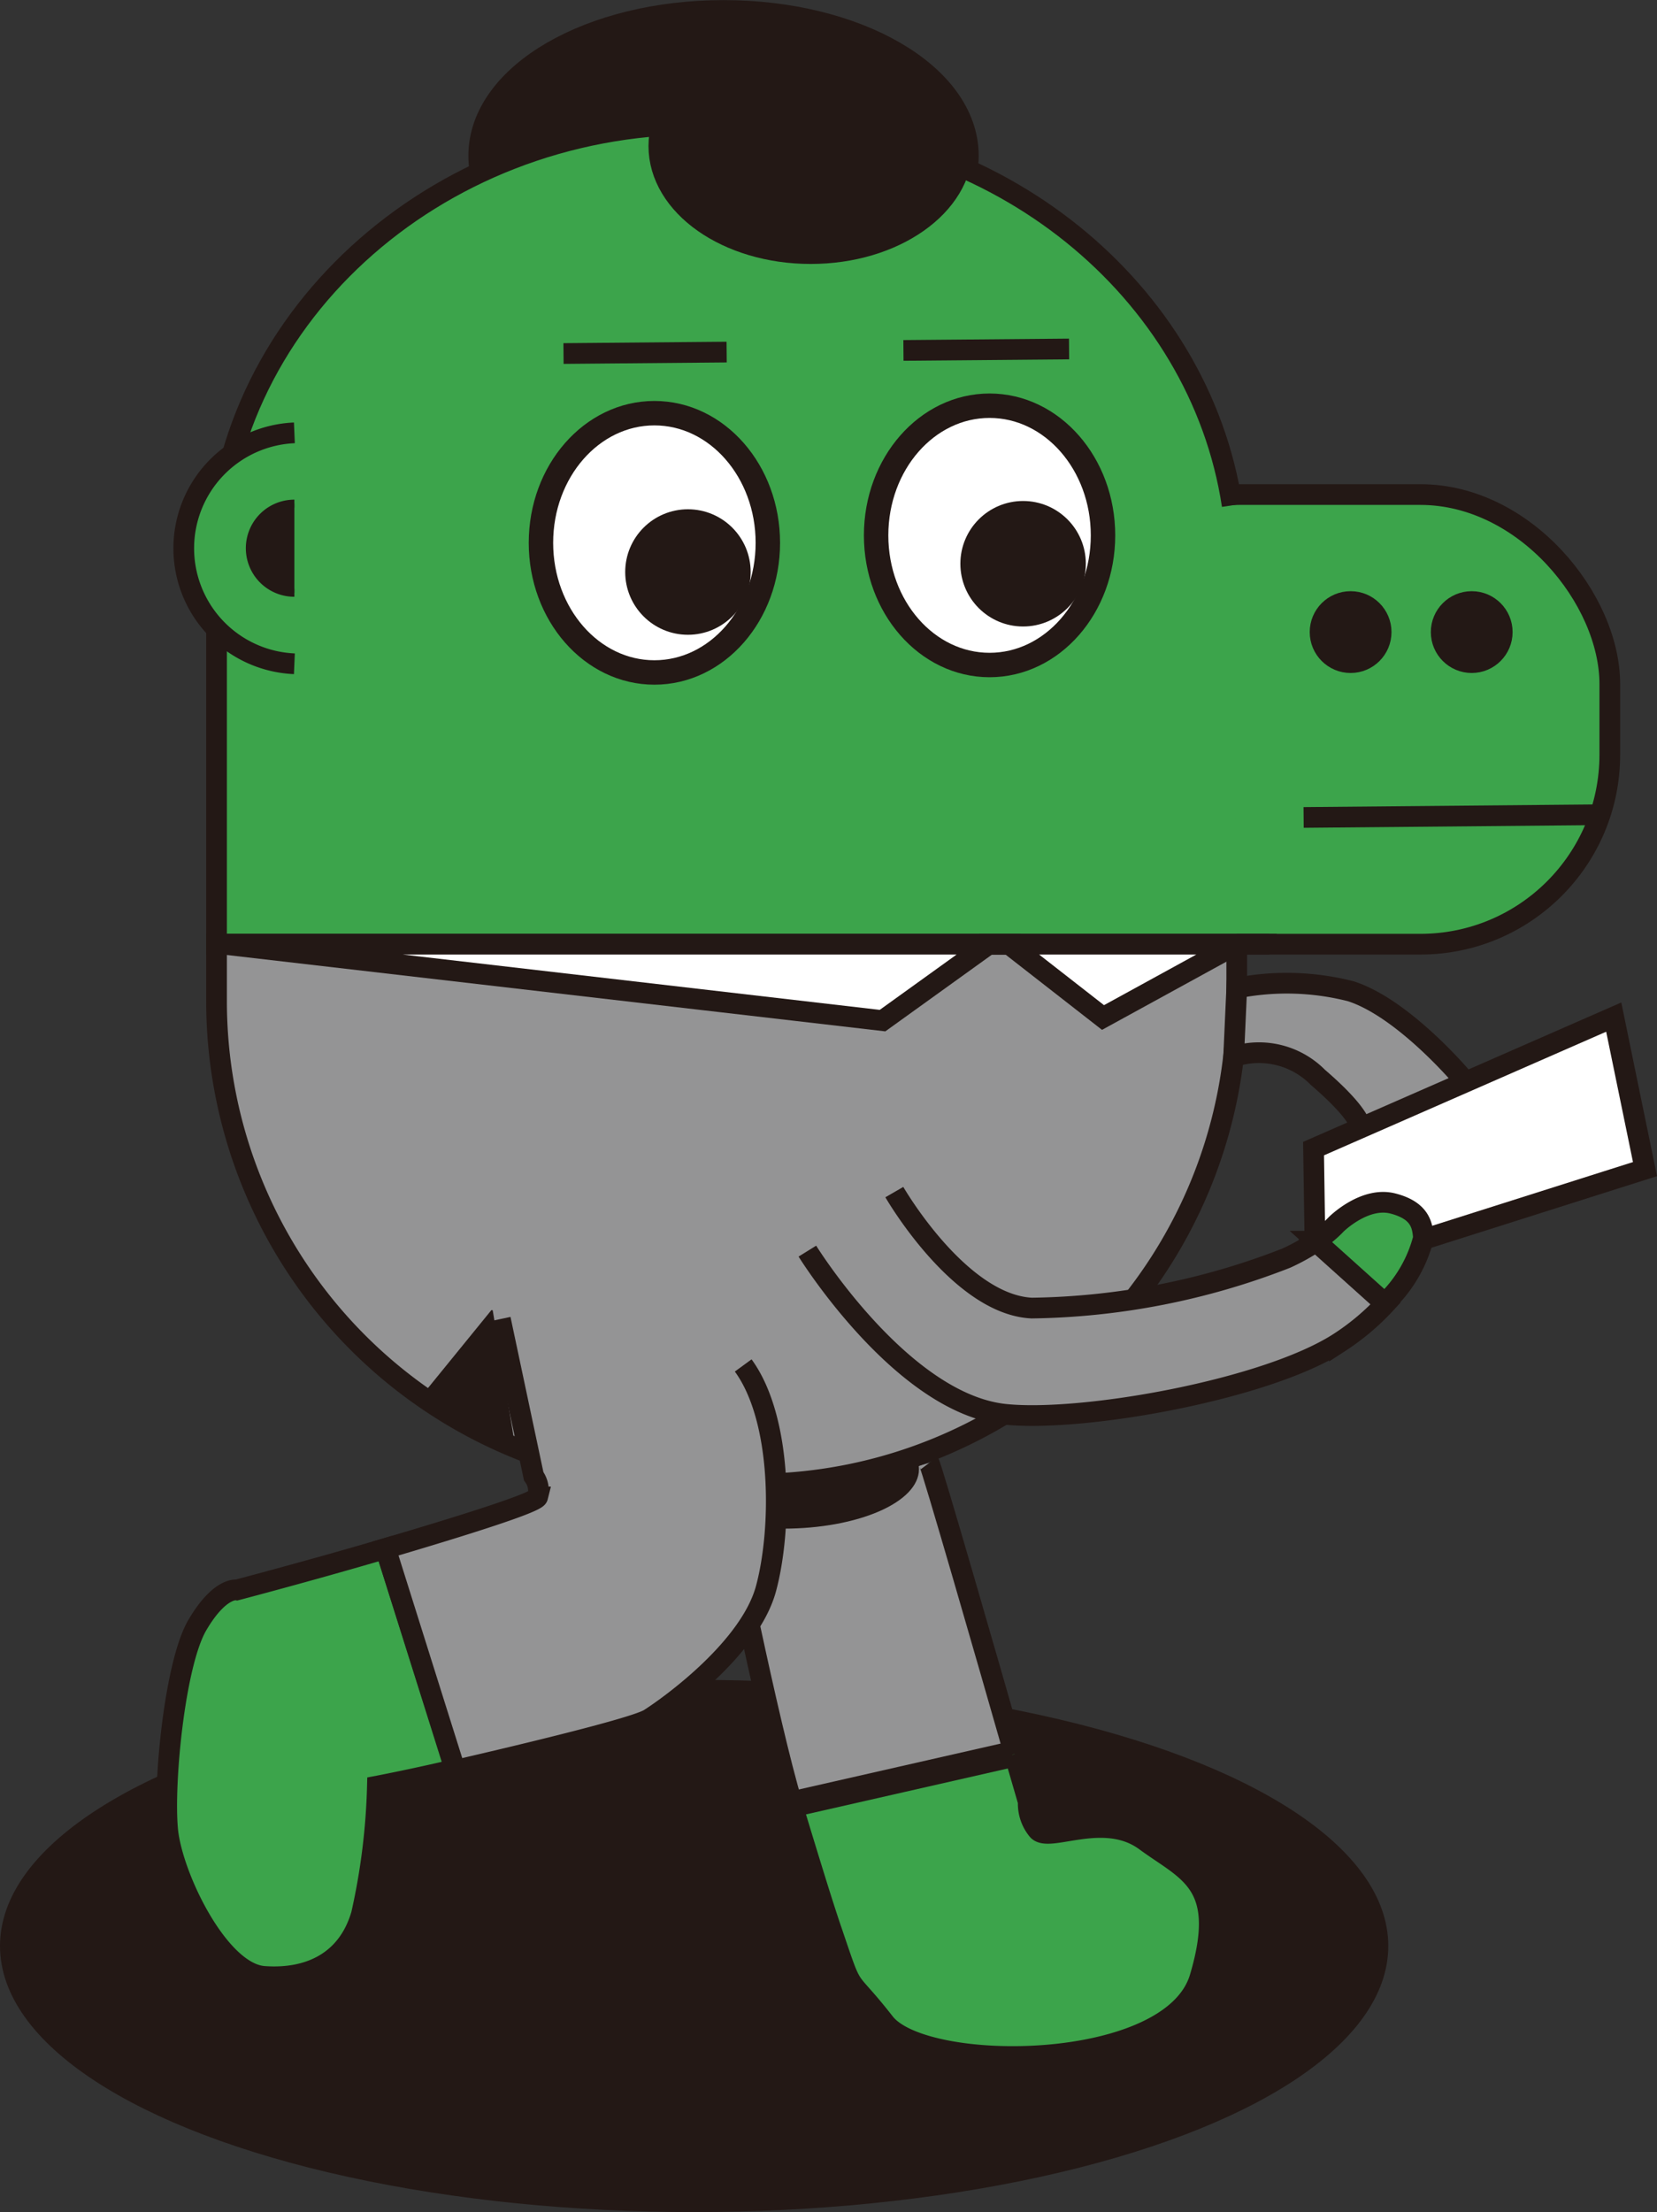 <svg xmlns="http://www.w3.org/2000/svg" viewBox="0 0 80.04 106.81"><rect x="0" y="0" width="80.04" height="106.81" fill="#333333" stroke="none"/><defs><style>.cls-1,.cls-10,.cls-13,.cls-14,.cls-3,.cls-6,.cls-7,.cls-9{fill:#231815;}.cls-1,.cls-10,.cls-11,.cls-12,.cls-13,.cls-14,.cls-2,.cls-3,.cls-4,.cls-5,.cls-6,.cls-7,.cls-8,.cls-9{stroke:#231815;}.cls-1,.cls-10,.cls-11,.cls-12,.cls-14,.cls-2,.cls-4,.cls-5,.cls-6,.cls-7,.cls-8,.cls-9{stroke-miterlimit:10;}.cls-1{stroke-width:0.48px;}.cls-2{fill:#949495;}.cls-13,.cls-3{stroke-linecap:round;stroke-linejoin:round;}.cls-3{stroke-width:0.1px;}.cls-4{fill:#3ca44b;}.cls-5{fill:none;}.cls-6{stroke-width:0.79px;}.cls-7{stroke-width:1.83px;}.cls-11,.cls-12,.cls-8{fill:#fff;}.cls-8{stroke-width:1.18px;}.cls-9{stroke-width:1.36px;}.cls-10{stroke-width:1.27px;}.cls-12{stroke-width:1.25px;}.cls-13{stroke-width:0.09px;}.cls-14{stroke-width:0.39px;}</style></defs><g id="图层_2" data-name="图层 2"><g id="图层_1-2" data-name="图层 1"><ellipse class="cls-1" cx="33.53" cy="93.96" rx="33.29" ry="12.61"/><path class="cls-2" d="M44.88,70.64C45,70.8,47.7,80.15,49,84.7L38.28,87.14c-1.2-4-3.18-14-3.18-14"/><ellipse class="cls-3" cx="37.83" cy="70.94" rx="6.51" ry="2.82"/><path class="cls-2" d="M10.46,45.59v2.82A23.32,23.32,0,0,0,33.72,71.66h2.76A23.32,23.32,0,0,0,59.74,48.41V45.59Z"/><rect class="cls-4" x="50.72" y="23.88" width="27.04" height="21.71" rx="9.15"/><line class="cls-5" x1="10.46" y1="45.59" x2="61.31" y2="45.59"/><circle class="cls-6" cx="71.09" cy="30.52" r="1.58"/><ellipse class="cls-7" cx="34.95" cy="7.52" rx="11.41" ry="6.6"/><circle class="cls-6" cx="65.24" cy="30.52" r="1.58"/><path class="cls-4" d="M59.52,24.4C57.94,14,48.18,6,36.48,6H33.72C20.92,6,10.46,15.6,10.46,27.36V45.59H59.74"/><line class="cls-5" x1="62.97" y1="39.47" x2="77.26" y2="39.34"/><line class="cls-5" x1="27.22" y1="17.07" x2="35.1" y2="17"/><line class="cls-5" x1="43.64" y1="16.92" x2="51.64" y2="16.85"/><ellipse class="cls-8" cx="31.61" cy="26.21" rx="5.48" ry="6.26"/><circle class="cls-9" cx="33.23" cy="27.62" r="2.35"/><ellipse class="cls-8" cx="47.8" cy="25.85" rx="5.48" ry="6.26"/><circle class="cls-9" cx="49.42" cy="27.22" r="2.35"/><ellipse class="cls-10" cx="39.16" cy="7.05" rx="7.2" ry="5.06"/><polygon class="cls-11" points="29.05 45.59 47.76 45.59 42.63 49.28 10.8 45.59 29.05 45.59"/><polygon class="cls-11" points="48.74 45.59 53.28 49.13 59.74 45.59 48.74 45.59"/><path class="cls-2" d="M65.73,54.46s.07-.6-2.07-2.44a4,4,0,0,0-4.07-1l.15-3.31a12.48,12.48,0,0,1,5.5.15c2.53.8,5.36,4.15,5.36,4.15"/><polygon class="cls-11" points="79.46 56.45 63.54 61.5 63.45 55.46 77.95 49.11 79.46 56.45"/><path class="cls-2" d="M39,60.41s4.56,7.36,9.55,7.88c3.74.39,12.62-1.18,16.15-3.47a11.61,11.61,0,0,0,2.24-1.89l-3.34-3a10.32,10.32,0,0,1-1.47.82,35,35,0,0,1-12.29,2.41c-3.51-.17-6.64-5.6-6.64-5.6"/><path class="cls-4" d="M49,84.7,49.67,87a2,2,0,0,0,.45,1.36c.53.65,3.2-.95,5.21.53s4,2,2.63,6.6-13.3,4.65-15.23,2.18-1.44-1.15-2.54-4.39c-.43-1.24-1.16-3.63-1.91-6.1"/><path class="cls-4" d="M22,85.43,18.62,74.77c-3.6,1.06-7.18,2-7.18,2s-.82-.16-1.91,1.7S7.88,86.13,8.1,88.37s2.47,6.9,4.65,7.06,4.05-.71,4.71-3a31.8,31.8,0,0,0,.77-6.19S19.87,85.93,22,85.43Z"/><path class="cls-2" d="M35.9,65.93c1.92,2.63,1.87,7.94,1.1,10.78S32.46,82.3,31.36,83c-.69.42-5.73,1.64-9.37,2.48L18.62,74.77c3.63-1.07,7.28-2.21,7.35-2.49a1.17,1.17,0,0,0-.19-1l-1.61-7.59"/><line class="cls-12" x1="38.17" y1="87.14" x2="48.9" y2="84.7"/><path class="cls-4" d="M66.89,62.93l-3.34-3a5.16,5.16,0,0,0,1-.82s1.36-1.35,2.73-1,1.43,1.11,1.48,1.66A6.56,6.56,0,0,1,66.89,62.93Z"/><polygon class="cls-13" points="23.76 63.3 20.39 67.44 24.85 69.9 23.76 63.3"/><path class="cls-4" d="M14.22,20.9a5.58,5.58,0,0,0,0,11.15"/><path class="cls-14" d="M14.22,24.32a2.15,2.15,0,1,0,0,4.3"/></g></g></svg>